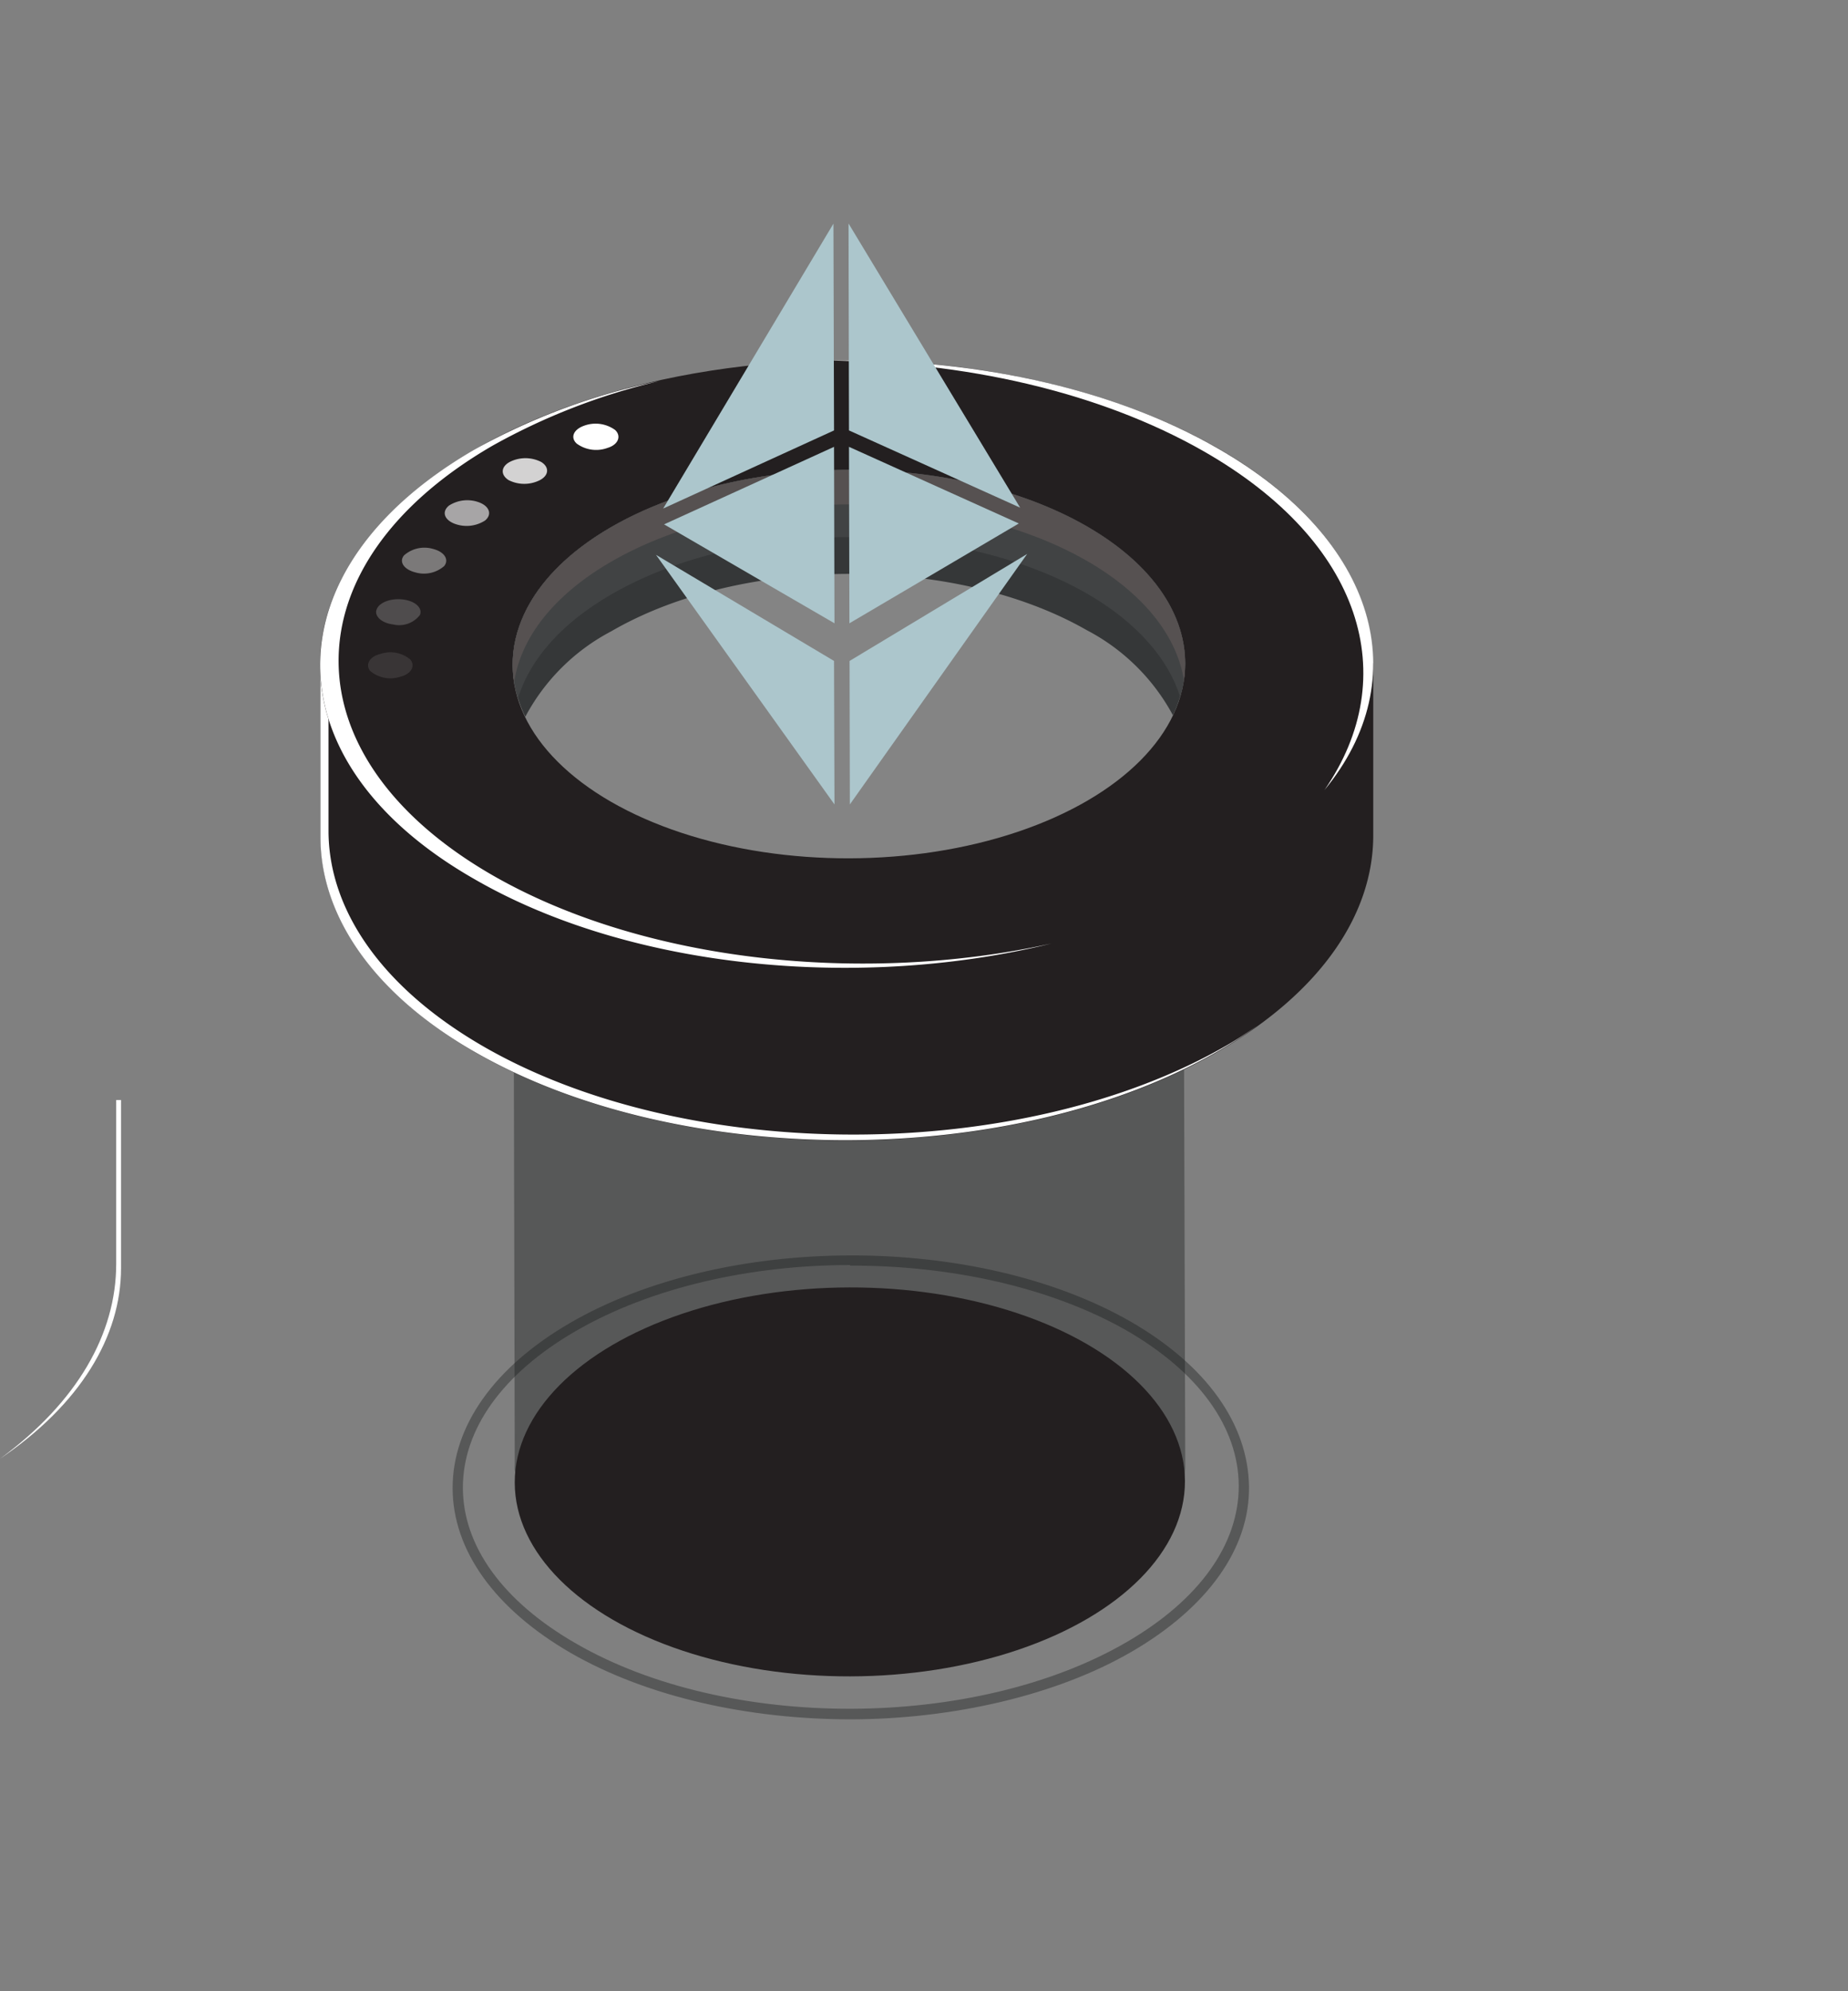 <svg xmlns="http://www.w3.org/2000/svg" xmlns:xlink="http://www.w3.org/1999/xlink" viewBox="0 0 126.12 135.86"><rect x="0" y="0" width="126.12" height="135.86" fill="#808080" stroke="none"/><defs><style>.cls-1{isolation:isolate;}.cls-11,.cls-12,.cls-13,.cls-14,.cls-15,.cls-2{fill:#fff;}.cls-3{fill:#1a1c1c;}.cls-13,.cls-3{opacity:0.4;}.cls-3,.cls-4{mix-blend-mode:lighten;}.cls-4{opacity:0.7;}.cls-5{fill:url(#linear-gradient);}.cls-6{fill:#231f20;}.cls-7{fill:#848484;}.cls-8{fill:#353738;}.cls-9{fill:#414344;}.cls-10{fill:#565151;}.cls-11{opacity:0.8;}.cls-12{opacity:0.6;}.cls-14{opacity:0.2;}.cls-15{opacity:0.1;}.cls-16{fill:#acc6cc;}</style><linearGradient id="linear-gradient" x1="139.63" y1="38.05" x2="14.4" y2="23.37" gradientTransform="translate(20 34.13) rotate(-0.13)" gradientUnits="userSpaceOnUse"><stop offset="0" stop-color="#4f24ff"/><stop offset="1" stop-color="#13ffe2"/></linearGradient></defs><title>eth_logo</title><g class="cls-1"><g id="Ñëîé_1" data-name="Ñëîé 1"><path class="cls-2" d="M7.93,86.24V75.06h.33V86.54c0,4.64-2.77,9.28-8.26,13C5.28,95.67,7.93,91,7.93,86.24Z"/><path class="cls-3" d="M80.89,100.24l-.17-57.55a1.36,1.36,0,0,1-.65.84L59.66,55.4a3.66,3.66,0,0,1-3.5.12L36,43.74a1.87,1.87,0,0,1-1-1.19l.13,57.4a1.63,1.63,0,0,0,1,1.67L56.28,113.4a3.66,3.66,0,0,0,3.5-.12L80.2,101.41a1.34,1.34,0,0,0,.68-1.17Z"/><g class="cls-4"><path class="cls-5" d="M57.64,73.89a3.79,3.79,0,0,1-1.73-.41L35.47,61.71a1.89,1.89,0,0,1-1.06-1.51,1.54,1.54,0,0,1,.75-1.32h0L56,46.94a3.89,3.89,0,0,1,3.73-.12L80.16,58.61A2,2,0,0,1,81,60.27a1.45,1.45,0,0,1-.76,1.22L59.58,73.36A3.85,3.85,0,0,1,57.64,73.89ZM35.3,59.09a1.31,1.31,0,0,0-.63,1.1,1.64,1.64,0,0,0,.93,1.29L56,73.26a3.59,3.59,0,0,0,3.41-.13L80.12,61.27a1.22,1.22,0,0,0,.63-1A1.68,1.68,0,0,0,80,58.83L59.59,47.05a3.67,3.67,0,0,0-3.48.11Z"/></g><path class="cls-6" d="M21.88,57.13l0-11.74h6.36a28.68,28.68,0,0,1,4.15-2.92c14-8.13,36.75-8.18,50.8-.12a29.66,29.66,0,0,1,4.17,2.9h6.36l0,11.75h0c0,5.31-3.48,10.62-10.48,14.69-14,8.13-36.75,8.18-50.8.12C25.4,67.75,21.88,62.44,21.88,57.13Z"/><path class="cls-2" d="M22.42,45.39l0,11.36C22.45,62.06,26,67.37,33,71.41c14,8.06,36.78,8,50.79-.12.71-.41,1.37-.85,2-1.29a29.19,29.19,0,0,1-2.57,1.67c-14,8.13-36.75,8.18-50.8.12-7-4-10.55-9.35-10.55-14.66l0-11.74Z"/><ellipse class="cls-6" cx="57.77" cy="45.31" rx="35.92" ry="20.74" transform="translate(-0.11 0.14) rotate(-0.13)"/><path class="cls-2" d="M82.16,30.8C75,26.71,65.72,24.65,56.38,24.61c9.63-.23,19.39,1.75,26.75,6,10.94,6.28,13.48,15.75,7.26,23.3C95.74,46.17,93,37,82.16,30.8Z"/><path class="cls-2" d="M32.34,30.7A44.37,44.37,0,0,1,45,26,43.63,43.63,0,0,0,33.6,30.42c-14,8.13-14,21.26.06,29.33C44,65.67,59,67.2,71.76,64.38,58.71,67.59,43.06,66.15,32.4,60,18.36,52,18.33,38.84,32.34,30.7Z"/><ellipse class="cls-7" cx="57.94" cy="45.31" rx="22.95" ry="13.25" transform="translate(-0.11 0.14) rotate(-0.13)"/><path class="cls-3" d="M58.1,117.32c-6.93,0-13.86-1.49-19.15-4.53h0c-5.18-3-8.05-7-8.06-11.24s2.84-8.27,8-11.27c10.54-6.12,27.72-6.16,38.29-.09,5.19,3,8,7,8.06,11.24s-2.84,8.27-8,11.27S65,117.3,58.1,117.32Zm-.06-31c-6.81,0-13.61,1.52-18.79,4.53-4.94,2.87-7.66,6.66-7.66,10.66s2.75,7.78,7.71,10.63h0c10.38,6,27.24,5.92,37.59-.09,4.94-2.87,7.66-6.66,7.65-10.66s-2.74-7.78-7.7-10.63C71.65,87.82,64.84,86.34,58,86.36Z"/><path class="cls-8" d="M74.17,43c-9-5.15-23.51-5.12-32.46.08a14,14,0,0,0-5.86,5.83c-2.15-4.45-.22-9.42,5.84-12.93,9-5.2,23.48-5.23,32.46-.08,6.07,3.49,8,8.45,5.9,12.91A14.07,14.07,0,0,0,74.17,43Z"/><path class="cls-9" d="M74.16,40.49c-9-5.15-23.51-5.12-32.46.08-3.46,2-5.57,4.5-6.35,7.09-1.25-4.11.85-8.5,6.34-11.68,9-5.2,23.48-5.23,32.46-.08,5.51,3.16,7.63,7.54,6.39,11.65C79.75,45,77.63,42.49,74.16,40.49Z"/><path class="cls-10" d="M74.16,38.26c-9-5.15-23.51-5.12-32.47.08-3.95,2.29-6.15,5.21-6.6,8.2-.59-3.77,1.6-7.66,6.6-10.56,9-5.2,23.48-5.23,32.46-.08,5,2.88,7.22,6.76,6.65,10.53C80.33,43.45,78.12,40.54,74.16,38.26Z"/><path class="cls-2" d="M39.86,29.05a2.27,2.27,0,0,1,2.12.29c.44.41.22,1-.51,1.22a2.25,2.25,0,0,1-2.11-.29C38.91,29.86,39.13,29.31,39.86,29.05Z"/><path class="cls-11" d="M34.79,31.52a2.37,2.37,0,0,1,2.14,0c.57.35.54.91-.08,1.24a2.37,2.37,0,0,1-2.14,0C34.15,32.4,34.18,31.85,34.79,31.52Z"/><path class="cls-12" d="M30.64,34.5a2.31,2.31,0,0,1,2.11-.2c.68.28.83.83.35,1.22a2.33,2.33,0,0,1-2.12.2C30.3,35.44,30.15,34.9,30.64,34.5Z"/><path class="cls-13" d="M27.57,37.9a2.1,2.1,0,0,1,2-.44c.76.2,1.09.72.75,1.16a2.1,2.1,0,0,1-2,.43C27.56,38.85,27.22,38.33,27.57,37.9Z"/><path class="cls-14" d="M25.71,41.57c.19-.48,1-.77,1.82-.66s1.32.58,1.13,1.05a1.78,1.78,0,0,1-1.83.65C26,42.51,25.52,42,25.71,41.57Z"/><path class="cls-15" d="M25.27,45.79c-.36-.43-.05-1,.7-1.17A2.11,2.11,0,0,1,28,45c.37.44.06,1-.69,1.18A2.15,2.15,0,0,1,25.27,45.79Z"/><polygon class="cls-16" points="57.98 45.1 58 54.89 70.1 37.8 57.98 45.1"/><polygon class="cls-16" points="69.62 34.64 57.91 15.25 57.94 29.37 69.62 34.64"/><polygon class="cls-16" points="57.94 30.49 57.97 42.53 69.53 35.72 57.94 30.49"/><polygon class="cls-16" points="45.26 34.7 56.88 15.26 56.92 29.37 45.26 34.7"/><polygon class="cls-16" points="56.92 30.49 56.95 42.53 45.32 35.78 56.92 30.49"/><polygon class="cls-16" points="56.92 45.1 56.95 54.89 44.77 37.86 56.92 45.1"/><ellipse class="cls-6" cx="58" cy="101.12" rx="22.87" ry="13.27" transform="translate(-0.23 0.13) rotate(-0.13)"/></g></g></svg>